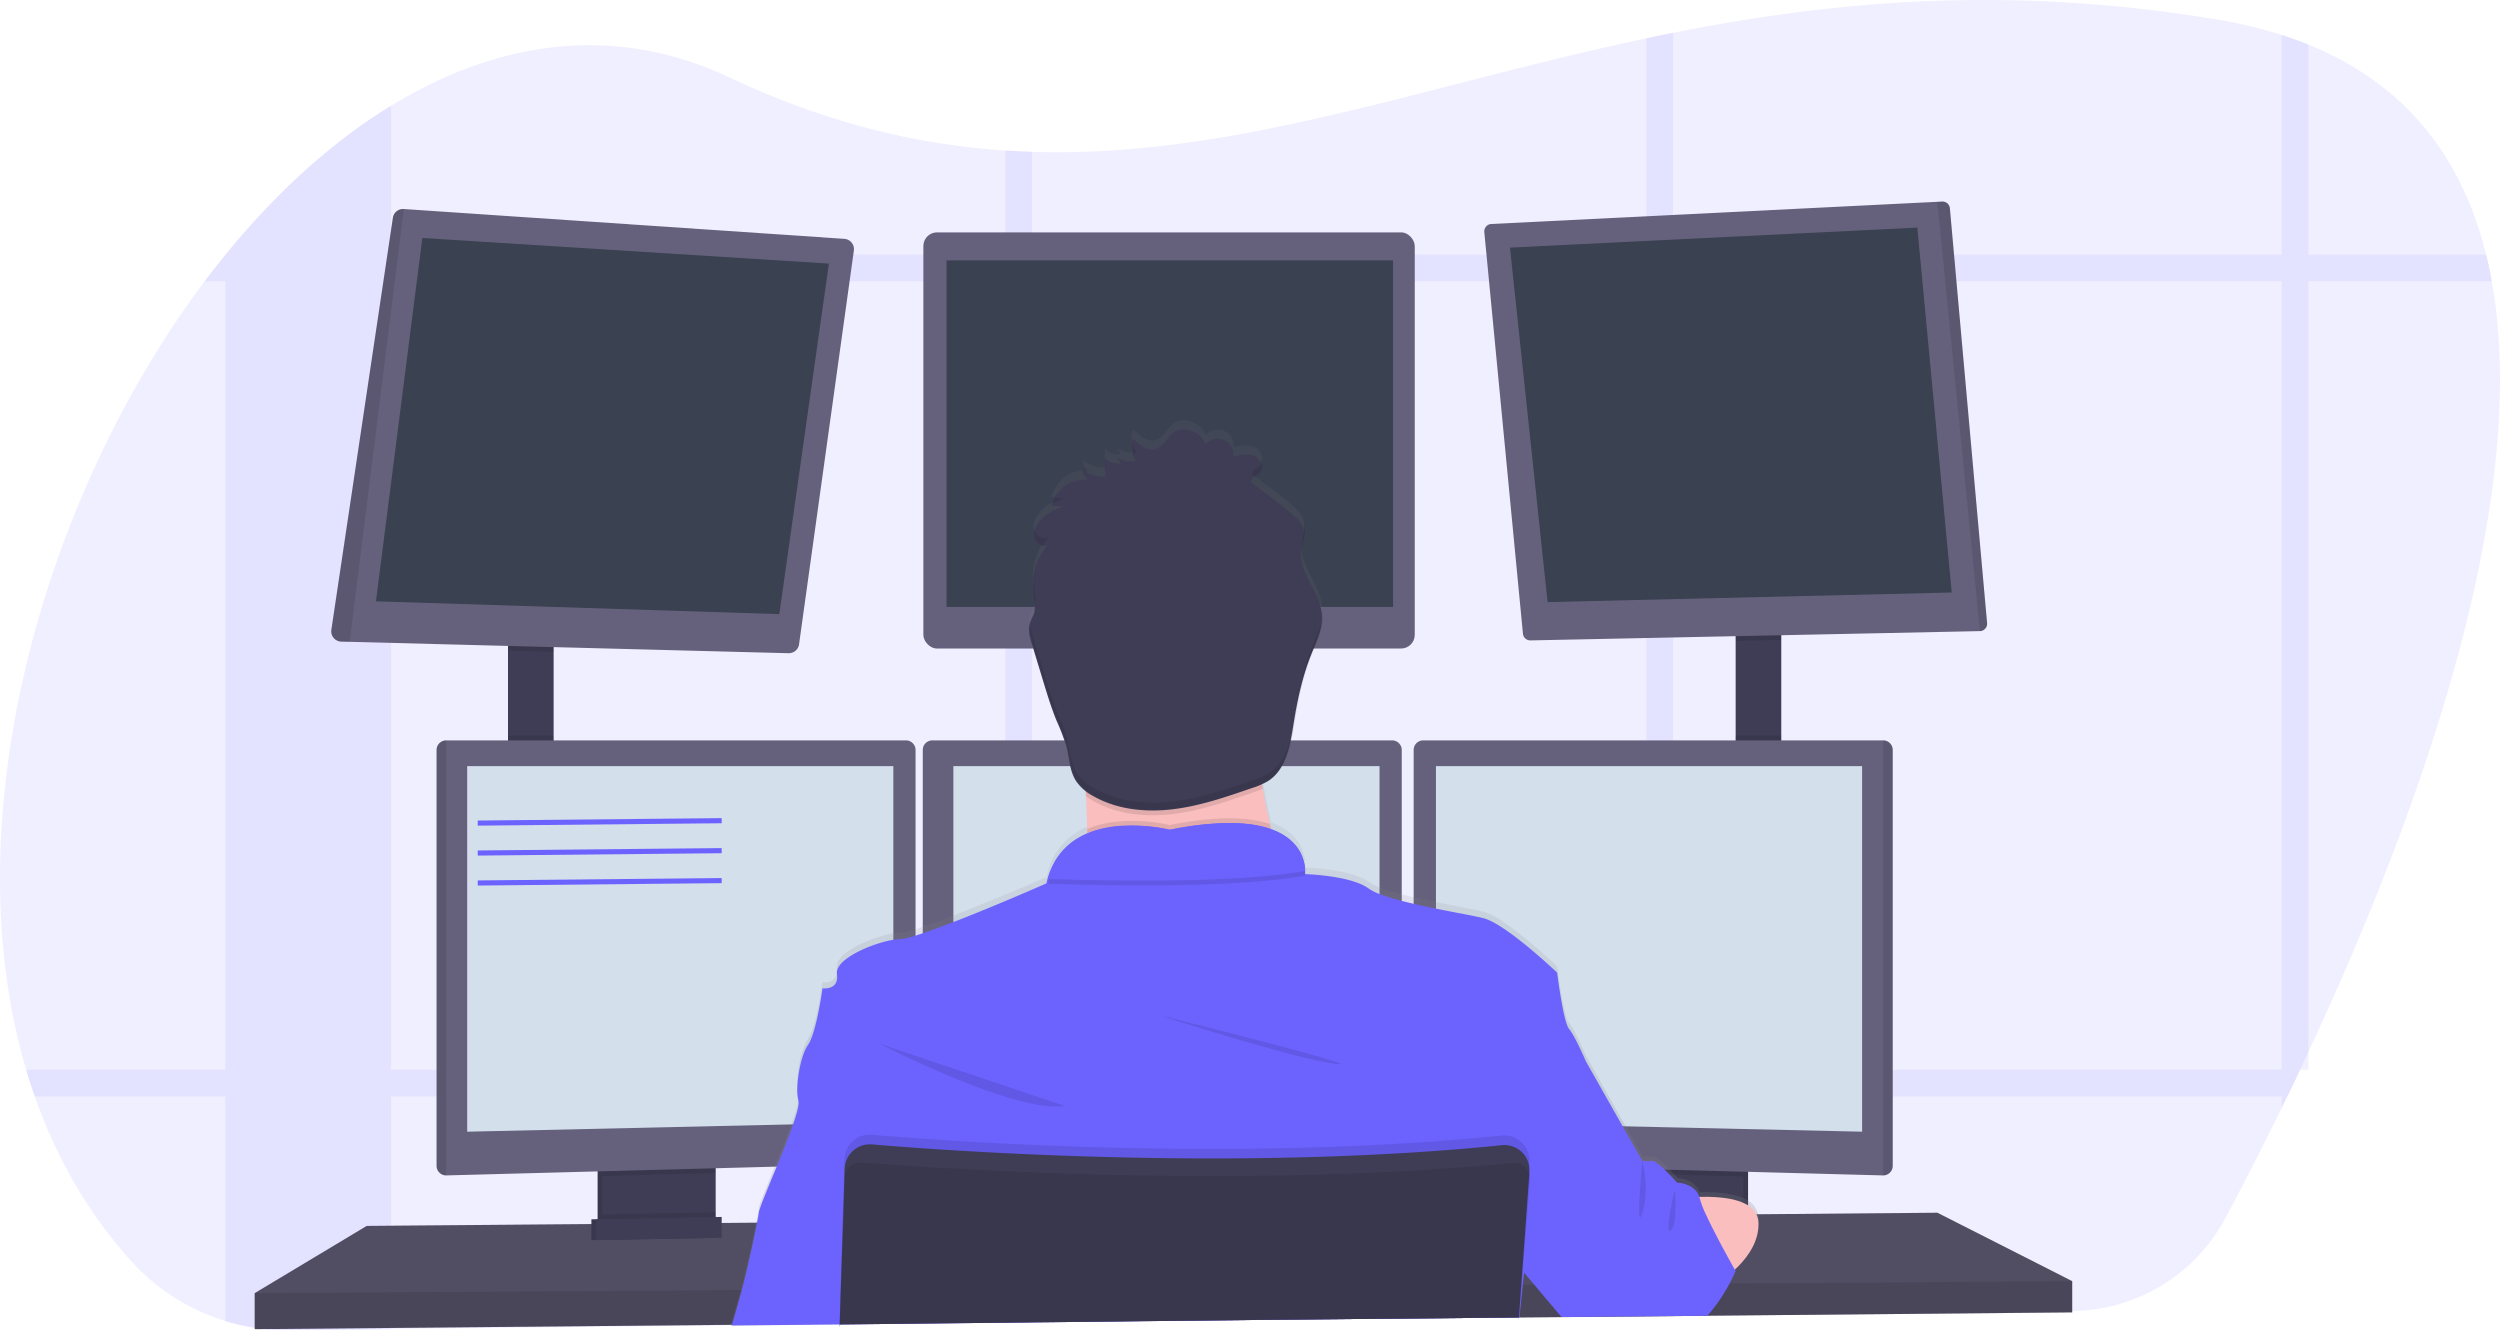 <svg xmlns="http://www.w3.org/2000/svg" xmlns:xlink="http://www.w3.org/1999/xlink" width="975.276" height="519.017" viewBox="0 0 975.276 519.017"><defs><style>.a,.c{fill:#6c63ff;}.a,.b,.g{opacity:0.1;}.d{fill:#3f3d56;}.e{fill:#65617d;}.f{opacity:0.2;}.h{fill:#3a4151;}.i{fill:#d4dfec;}.j{fill:#fbbebe;}.k{fill:url(#a);}.l{fill:none;stroke:#6c63ff;stroke-miterlimit:10;stroke-width:2px;}</style><linearGradient id="a" x1="0.5" y1="1" x2="0.5" y2="-0.001" gradientUnits="objectBoundingBox"><stop offset="0" stop-color="gray" stop-opacity="0.251"/><stop offset="0.54" stop-color="gray" stop-opacity="0.122"/><stop offset="1" stop-color="gray" stop-opacity="0.102"/></linearGradient></defs><g transform="translate(-0.011 -0.035)"><path class="a" d="M979.878,583.346q-1.63,3.512-3.25,6.931-2.529,5.311-4.992,10.415c-.731,1.508-1.461,2.988-2.173,4.468-8.055,16.456-15.576,31.011-21.964,42.981a68.57,68.57,0,0,1-59.765,36.247L745.7,685.934h-1.5l-12.176.131-10.415.112-31.939.347h-1.293l-16.26.178h-.5L571.4,687.788l-89.456.937-10.406.112-64.626.7h-.075l-41.914.45h-.45l-132.531,1.433-39.647.431a82.485,82.485,0,0,1-24.98-3.578A80.914,80.914,0,0,1,130.7,665.094c-17.028-18.76-29.438-40.649-37.774-64.4q-1.808-5.142-3.372-10.415C60.7,492.729,95.881,366.876,159.2,282.655q3.981-5.283,8.092-10.3l.066-.075c19.472-23.9,41.3-43.871,64.561-58.07,41.211-25.2,86.871-32.3,131.782-11.146,38,17.908,73.477,26.328,107.87,28.614,3.475.225,6.95.393,10.406.5,78.891,2.482,152.827-25.944,239.652-44.293,3.456-.731,6.922-1.452,10.415-2.135,61.938-12.326,130.648-18.826,212.359-5.161a177.107,177.107,0,0,1,25.064,5.994q5.4,1.742,10.415,3.746c39,15.866,60.271,45.182,69.31,81.916q1.283,5.114,2.22,10.406C1067.432,371.006,1020.5,496.344,979.878,583.346Z" transform="translate(-79.34 -172.91)"/><g class="b" transform="translate(10.219 12.806)"><path class="c" d="M237.866,217V694.318l-39.647.431a82.489,82.489,0,0,1-24.98-3.578V275.07h.066C192.778,251.14,214.61,231.171,237.866,217Z" transform="translate(-95.51 -188.508)"/><path class="c" d="M1056.857,289.378H164.6q3.981-5.283,8.092-10.3V279h881.945Q1055.921,284.086,1056.857,289.378Z" transform="translate(-94.963 -192.438)"/><path class="c" d="M1040.115,191.254V591.189h-3.25q-2.529,5.311-4.992,10.415c-.731,1.508-1.461,2.988-2.173,4.468V187.47Q1035.1,189.212,1040.115,191.254Z" transform="translate(-149.797 -186.636)"/><path class="c" d="M775.505,186.58V686.967l-10.415.112V188.715C768.546,187.985,772.012,187.264,775.505,186.58Z" transform="translate(-133.024 -186.58)"/><path class="c" d="M508.516,236.116V692.791l-10.406.112V235.62C501.585,235.845,505.06,235.976,508.516,236.116Z" transform="translate(-116.102 -189.688)"/><path class="c" d="M977.318,618.52q-2.529,5.311-4.992,10.415H93.622q-1.808-5.142-3.372-10.415Z" transform="translate(-90.25 -213.958)"/></g><rect class="d" width="17.796" height="54.005" transform="translate(198.188 248.983)"/><rect class="d" width="17.796" height="57.134" transform="translate(677.108 246.173)"/><path class="e" d="M815.118,531.844V544.02l-142.291,1.311-1.517.028-54.08.5-1.293.019-16.438.141h-.487l-100.2.927-164.479,1.527h-.14l-41.82.393-.45.009-185.824,1.7V536.527L149.793,510.3l87.667-.731,1.873-.009.618-.009,1.873-.028,42.091-.347,1.883-.009.6-.009,1.873-.009,13.5-.112.356-.009,33.3-.281h.272l259.817-2.192,6.36-.047h.637l4.852-.047,35.264-.29,1.873-.028,1.733-.019h.9l10.968-.084,2.173-.028,2.913-.019,9.132-.084,14.489-.122,1.873-.019,3.259-.019h.609l69.975-.6Z" transform="translate(-6.724 -32.017)"/><path class="f" d="M815.118,531.844V544.02l-142.291,1.311-1.517.028-54.08.5-1.293.019-16.438.141h-.487l-100.2.927-164.479,1.527h-.14l-41.82.393-.45.009-185.824,1.7V536.527L149.793,510.3l87.667-.731,1.873-.009.618-.009,1.873-.028,42.091-.347,1.883-.009.6-.009,1.873-.009,13.5-.112.356-.009,33.3-.281h.272l259.817-2.192,6.36-.047h.637l4.852-.047,35.264-.29,1.873-.028,1.733-.019h.9l10.968-.084,2.173-.028,2.913-.019,9.132-.084,14.489-.122,1.873-.019,3.259-.019h.609l69.975-.6Z" transform="translate(-6.724 -32.017)"/><path class="d" d="M372.45,656.57v22.938a5.742,5.742,0,0,1-3.278,5.189,5.62,5.62,0,0,1-2.342.562l-32.688.693a5.619,5.619,0,0,1-2.529-.534,5.732,5.732,0,0,1-3.344-5.217V656.57Z" transform="translate(-95.118 -203.564)"/><path class="g" d="M372.45,656.57v22.938a5.742,5.742,0,0,1-3.278,5.189,5.62,5.62,0,0,1-2.342.562l-32.688.693a5.619,5.619,0,0,1-2.529-.534,5.732,5.732,0,0,1-3.344-5.217V656.57Z" transform="translate(-95.118 -203.564)"/><path class="d" d="M374.45,656.57v22.938a5.742,5.742,0,0,1-3.278,5.189,5.619,5.619,0,0,1-2.341.562l-32.688.693a5.619,5.619,0,0,1-2.529-.534,5.732,5.732,0,0,1-3.344-5.217V656.57Z" transform="translate(-95.244 -203.564)"/><rect class="d" width="44.18" height="29.503" transform="translate(637.77 453.006)"/><rect class="g" width="44.18" height="29.503" transform="translate(637.77 453.006)"/><rect class="d" width="44.18" height="29.503" transform="translate(635.897 453.006)"/><path class="g" d="M229.4,265.82v5.367l-17.8-.459V265.82Z" transform="translate(-13.412 -16.847)"/><path class="e" d="M421.2,276.213l-21.383,153.6a4.027,4.027,0,0,1-4.093,3.475l-171.213-4.44-3.25-.084a4.027,4.027,0,0,1-3.9-4.561l24.005-160.8a4.027,4.027,0,0,1,4.252-3.4l171.831,11.633a4.018,4.018,0,0,1,3.746,4.571Z" transform="translate(-88.086 -178.428)"/><path class="h" d="M174.7,99.16,156.6,240.9l157.351,4.992L333.3,109.144Z" transform="translate(-9.925 -6.283)"/><rect class="e" width="191.697" height="162.344" rx="5.33" transform="translate(360.223 90.685)"/><rect class="h" width="174.21" height="135.182" transform="translate(369.271 101.616)"/><path class="g" d="M740.726,262.82v3.55l-17.8.365V262.82Z" transform="translate(-45.822 -16.657)"/><path class="e" d="M893.725,421.4a2.885,2.885,0,0,1-2.81,3.072l-175.334,3.625a2.885,2.885,0,0,1-2.932-2.613L697.579,268.8a2.885,2.885,0,0,1,2.735-3.156l174-8.654,1.873-.094a2.875,2.875,0,0,1,3.016,2.623Z" transform="translate(-118.525 -178.231)"/><path class="h" d="M628.93,102.631,787.846,94.82l13.422,142.366-157.66,3.746Z" transform="translate(-39.864 -6.008)"/><path class="g" d="M905.687,421.4a2.885,2.885,0,0,1-2.81,3.072l-16.6-167.476,1.873-.094a2.875,2.875,0,0,1,3.016,2.623Z" transform="translate(-130.487 -178.231)"/><path class="g" d="M245.653,260,224.514,428.852l-3.25-.084a4.027,4.027,0,0,1-3.9-4.561l24.005-160.8A4.027,4.027,0,0,1,245.653,260Z" transform="translate(-88.086 -178.427)"/><rect class="g" width="17.796" height="15.997" transform="translate(198.188 286.991)"/><path class="g" d="M295.11,483.65V488.3l-44.18,1.18V483.65Z" transform="translate(-15.904 -30.654)"/><path class="e" d="M448.045,485.02V642.558a3.746,3.746,0,0,1-3.606,3.7l-179.5,4.777h-.047a3.746,3.746,0,0,1-3.7-3.7V485.02a3.747,3.747,0,0,1,3.7-3.7H444.345a3.746,3.746,0,0,1,3.7,3.7Z" transform="translate(-90.866 -192.456)"/><path class="g" d="M264.936,481.32V651.035h-.047a3.746,3.746,0,0,1-3.7-3.7V485.02a3.747,3.747,0,0,1,3.7-3.7Z" transform="translate(-90.866 -192.456)"/><path class="i" d="M194.6,319.15H360.849V458L194.6,461.75Z" transform="translate(-12.334 -20.227)"/><rect class="g" width="17.796" height="16.316" transform="translate(677.108 286.991)"/><path class="g" d="M723.11,483.65v6l-44.18-1.18V483.65Z" transform="translate(-43.033 -30.654)"/><path class="e" d="M855.042,485.02V647.335a3.746,3.746,0,0,1-3.746,3.7h0l-179.54-4.777a3.746,3.746,0,0,1-3.606-3.7V485.02a3.746,3.746,0,0,1,3.7-3.7H851.305a3.747,3.747,0,0,1,3.737,3.7Z" transform="translate(-116.661 -192.456)"/><path class="g" d="M867.436,485.02V647.335a3.746,3.746,0,0,1-3.746,3.7h0V481.32h0a3.746,3.746,0,0,1,3.746,3.7Z" transform="translate(-129.055 -192.456)"/><path class="i" d="M764.349,319.15H598.1V458l166.249,3.746Z" transform="translate(-37.91 -20.227)"/><path class="e" d="M650.545,485.02V642.558a3.746,3.746,0,0,1-3.606,3.7l-179.5,4.777h0a3.747,3.747,0,0,1-3.746-3.7V485.02a3.746,3.746,0,0,1,3.7-3.7H646.845A3.747,3.747,0,0,1,650.545,485.02Z" transform="translate(-103.701 -192.456)"/><path class="i" d="M397.1,319.15H563.349V458L397.1,461.75Z" transform="translate(-25.169 -20.227)"/><path class="g" d="M815.118,533.65v12.176l-142.291,1.311-1.517.028-54.08.5-1.293.019-16.438.141h-.487l-100.2.927-164.479,1.527h-.14l-41.82.393-.45.009-185.824,1.7V538.333l189.674-1.246h.45l38.392-.262h.178l265.137-1.751h.272l.159-.009h.44l4.486-.028h1.367l69.768-.468,4.121-.019.918-.009Z" transform="translate(-6.724 -33.823)"/><circle class="j" cx="48.076" cy="48.076" r="48.076" transform="translate(408.299 206.835)"/><path class="k" d="M383.74,701.187a1.162,1.162,0,0,1,.094-.328c.937-3.362,2.6-9.048,3.849-13.59.159-.562.309-1.115.45-1.639,1.377-5.123,4.056-17.121,5.545-24.6.525-2.632.937-4.683,1.021-5.713.187-1.583,3.007-8.355,6.2-16.138,2.239-5.47,4.683-11.445,6.472-16.484a57.485,57.485,0,0,0,2.744-9.226,4.776,4.776,0,0,0,0-1.995,13.759,13.759,0,0,1-.45-3.278h0c-.215-5.807,1.517-14.986,4.2-18.835,3.278-4.683,5.62-22.16,5.62-22.16s4.852.7,5.62-3.306a5.761,5.761,0,0,0,.094-1.311,6.939,6.939,0,0,0-.084-1.04c-.834-5.844,13.787-12.064,22.01-13.4a18.416,18.416,0,0,1,2.81-.262,25.516,25.516,0,0,0,5.854-1.349q1.311-.4,2.81-.937c3.447-1.161,7.568-2.7,11.942-4.383,16.447-6.378,36.359-14.986,36.359-14.986.141-.665.3-1.3.478-1.929a25.954,25.954,0,0,1,15.314-17.73h0v-1.873c0-3.231-.141-6.556-.281-9.872,0-.646-.056-1.293-.094-1.939v-1.058c0-.656-.066-1.311-.1-1.958l-.169-.131a15.367,15.367,0,0,1-3.653-3.934,14.3,14.3,0,0,1-1.33-2.81c-1.171-3.175-1.442-6.716-2.229-10.069l-.169-.693a78.674,78.674,0,0,0-3.746-9.909c-2.07-5.076-3.662-10.3-5.245-15.595q-1.442-4.8-2.913-9.628l-1.48-4.908c-.281-.937-.562-1.873-.777-2.81h0a12.427,12.427,0,0,1-.244-1.311h0a9.366,9.366,0,0,1,.225-4.318,30.067,30.067,0,0,1,1.236-2.81,7.373,7.373,0,0,0,.468-1.293h0a2.813,2.813,0,0,0,.075-.3,5.292,5.292,0,0,0,.1-1.012,17.292,17.292,0,0,0-.487-3.643.066.066,0,0,1,0-.047,2.394,2.394,0,0,0-.047-.253,23.876,23.876,0,0,1-.337-2.81,26.648,26.648,0,0,1,3.25-14.583l.178-.337a23.621,23.621,0,0,1,1.723-2.6h0a13.154,13.154,0,0,1,.937-1.143c-1.311,1.255-3.465.7-4.683-.646a3.382,3.382,0,0,1-.515-.7,3.571,3.571,0,0,1-.215-.421c-.047-.112-.084-.234-.122-.356-.656-2.295.487-4.739,1.986-6.6a17.316,17.316,0,0,1,5.376-4.4h0a3.609,3.609,0,0,1,.375-.2,16.034,16.034,0,0,1,2.473-.993h0a14.107,14.107,0,0,1,1.527-.412l-3.475-.318-1.4-.131a13.572,13.572,0,0,1,12.176-10.219h1.012a10.988,10.988,0,0,1,1.47.122,4.159,4.159,0,0,1-2.482-4.056,13.5,13.5,0,0,0,8.607,2.866h.356a28.118,28.118,0,0,1-.318-3.063h0a31.067,31.067,0,0,1,0-4.177,7.905,7.905,0,0,0,6.35,2.117l-1.948-2.716a8.888,8.888,0,0,0,6.144,1.92l.45-.047a6.555,6.555,0,0,0,1.115-.215h.084c-.178-.225-.337-.459-.5-.7l-.056-.112a9.063,9.063,0,0,1-.937-1.958,6.175,6.175,0,0,1-.225-.815h0a8.2,8.2,0,0,1,.422-5.1c3.025,2.529,6.341,5.985,10.3,3.372s4.093-7.409,10.3-6.922a9.553,9.553,0,0,1,7.877,5.732,6.322,6.322,0,0,1,7.184-1.639,6.416,6.416,0,0,1,3.634,6.453c2.576-.646,5.348-1.283,7.821-.309s4.065,4.13,2.66,6.238a1.34,1.34,0,0,1-.131.187c-1.152,1.489-3.7,2.3-3.428,4.177l.393.281,1.218.88q7.165,5.17,13.956,10.865c2.323,1.948,4.8,4.29,4.955,7.334a8.093,8.093,0,0,1-.225,2.22h0c-.15.731-.356,1.461-.515,2.192a18.274,18.274,0,0,0-.318,5.667h0c.066.553.15,1.1.253,1.648,1.433,7.24,7.221,13.216,7.793,20.606v.525a16.649,16.649,0,0,1-.066,2.37c-.431,4.5-2.51,8.814-4.2,13.113-.1.262-.206.525-.3.787-3.25,8.43-5.123,17.412-6.556,26.375a93.883,93.883,0,0,1-1.873,9.45,25.035,25.035,0,0,1-4.767,9.769,15.188,15.188,0,0,1-3.147,2.81,17.485,17.485,0,0,1-2.482,1.321v.056c.1.571.187,1.143.29,1.714.056.3.1.6.159.937h0a.13.13,0,0,0,0,.056c.787,4.43,1.686,8.767,2.632,12.888l.478,2.051c11.8,4.262,13.2,12.991,13.281,16.335a9.016,9.016,0,0,1,0,1.339s17.8.468,24.82,5.62a19.047,19.047,0,0,0,4.224,2.154,77.739,77.739,0,0,0,8.664,2.707c1.508.393,3.081.777,4.683,1.152,2.81.646,5.788,1.274,8.664,1.873,7.671,1.545,14.892,2.81,18.554,3.746,8.739,2.21,28.726,21.374,28.726,21.374s2.342,19.332,4.683,22.151,6.556,12.729,6.556,12.729l15.492,27.546,6.556,11.586h4.215c.581,0,1.723.824,3.007,1.967,1.115.993,2.351,2.229,3.437,3.353l1.8,1.92,1.124,1.246s6.809.169,8.654,5.554c5.545-.159,12.354.206,17.121,2.342a13.24,13.24,0,0,1,1.873,1.012,8.13,8.13,0,0,1,3.868,5.3,7.819,7.819,0,0,1,.169,1.349c0,.534,0,1.068,0,1.592-.337,7.09-4.955,12.991-9.2,16.962l.3.534s-.141.337-.412.937c-.075.178-.169.375-.272.6h0c-.553,1.18-1.433,2.95-2.585,5.02a59.3,59.3,0,0,1-8.963,12.335l-.272.281-54.08.5-.159-.187-10.49-12.513-5.217-6.219-.159-.2-.15,1.489-.506,4.964-1.218,12-.066.6v.159l-.141,1.386.1-1.386h-.272l-100.218.937-164.488,1.817v.787H426.1v-.787l-41.914.45Z" transform="translate(-98.634 -184.005)"/><path class="j" d="M612.195,543.1s-93.193,11.239-84.3,0c3.222-4.065,4.112-16.11,3.934-29.831-.056-4.168-.206-8.486-.421-12.785-1.03-20.606-3.512-40.743-3.512-40.743s81.486-38.4,72.119-7.961c-3.746,12.3-2.519,29.569.328,45.782.834,4.73,1.8,9.366,2.81,13.768A322.81,322.81,0,0,0,612.195,543.1Z" transform="translate(-107.733 -189.84)"/><path class="g" d="M612.195,547.769s-93.193,11.239-84.3,0c3.222-4.065,4.112-16.11,3.934-29.831,14.208-6.069,32.285-1.545,32.285-1.545,19.032-3.793,31.236-3.053,39.038-.393A322.81,322.81,0,0,0,612.195,547.769Z" transform="translate(-107.733 -194.513)"/><path class="c" d="M426.233,712.148v-.787l164.488-1.789,100.218-.937h.281l-.1,1.386.141-1.386h.178v-.159l1.283-12.6.487-4.767.15-1.489.131-1.246,5.788-19.3,5.788-19.276,4.87-16.232,7.437-24.8s-4.215-9.834-6.556-12.644-4.683-22.01-4.683-22.01-19.987-19.041-28.726-21.233c-3.662-.937-10.893-2.182-18.573-3.746-2.875-.581-5.826-1.2-8.664-1.873-1.6-.365-3.175-.749-4.683-1.133a82.325,82.325,0,0,1-8.664-2.679,19.385,19.385,0,0,1-4.215-2.145c-6.884-5.048-24.137-5.62-24.8-5.62h0a.393.393,0,0,1,0-.066v-.084a9.576,9.576,0,0,0,0-1.18,7.523,7.523,0,0,0-.084-1.311,1.183,1.183,0,0,0-.066-.468c-.047-.337-.1-.693-.187-1.068a4.668,4.668,0,0,0-.112-.5,16.121,16.121,0,0,0-1.171-3.269c-.066-.15-.15-.309-.225-.459a17.094,17.094,0,0,0-1.592-2.463c-.122-.159-.253-.328-.393-.487a18.332,18.332,0,0,0-2.548-2.473c-.253-.2-.515-.4-.787-.59a4.368,4.368,0,0,0-.478-.337l-.834-.543-.777-.45c-.684-.375-1.4-.74-2.192-1.086-.244-.112-.506-.215-.768-.318s-.674-.262-1.021-.393h-.056l-.7-.281c-.534-.178-1.077-.337-1.648-.5l-.871-.225-.937-.215-.937-.2c-.937-.187-1.939-.356-2.988-.487l-1.068-.131-1.1-.112-1.133-.094-1.611-.094-1.873-.066a116.8,116.8,0,0,0-24.588,2.615,67.686,67.686,0,0,0-17.092-1.576h-.815l-.937.056h-.6l-1.208.112a8.988,8.988,0,0,0-1.218.141c-.4.056-.824.1-1.227.169l-.618.1c-.609.1-1.227.215-1.873.347q-.309.056-.618.141c-.815.178-1.63.393-2.435.637-.4.112-.805.244-1.208.384-.206.056-.4.131-.6.206l-.6.215-.59.234-.7.281c-.356.15-.7.309-1.049.478-.2.084-.393.178-.581.281s-.384.187-.562.29a25.991,25.991,0,0,0-5.816,4.1l-.478.459-.468.478c-.159.159-.309.328-.459.5a22.3,22.3,0,0,0-1.7,2.107c-.15.2-.29.393-.431.6a24.993,24.993,0,0,0-1.611,2.735c-.122.225-.234.459-.347.684a30.628,30.628,0,0,0-1.873,4.917q-.262.937-.478,1.873s-19.828,8.748-36.275,15.08c-4.374,1.686-8.5,3.213-11.942,4.365-1,.337-1.939.646-2.81.937a25.013,25.013,0,0,1-5.854,1.349,18.409,18.409,0,0,0-2.81.262c-7.558,1.227-20.512,6.556-21.926,11.9a3.456,3.456,0,0,0-.094,1.311s0,.066,0,.1c.937,6.556-5.62,5.62-5.62,5.62s-2.342,17.327-5.62,22.01c-2.37,3.372-3.99,10.893-4.2,16.569h0a18.367,18.367,0,0,0,.412,5.273v.131c.375,1.255-.525,4.683-2.051,9.076-1.658,4.824-4.074,10.818-6.4,16.475-3.5,8.542-6.8,16.3-7.006,18-.084.759-.328,2.117-.665,3.868-1.367,7.137-4.4,20.727-5.9,26.225-1.115,4.1-2.735,9.722-3.849,13.581a1.315,1.315,0,0,1-.094.328l41.988-.412v.787h.131Z" transform="translate(-98.661 -194.638)"/><path class="g" d="M445.44,607.57s53.387,27.63,72.588,24.352Z" transform="translate(-102.544 -200.459)"/><path class="g" d="M561.44,595.57s51.982,16.859,69.31,19.2S561.44,595.57,561.44,595.57Z" transform="translate(-109.897 -199.698)"/><path class="g" d="M616.205,536.39c-27.162,5-78.3,3.924-100.405,3.166,8.1-29.035,47.608-19.163,47.608-19.163C612.309,510.633,616.055,530.883,616.205,536.39Z" transform="translate(-107.004 -194.767)"/><path class="c" d="M616.205,534.39c-27.162,5-78.3,3.924-100.405,3.166,8.1-29.035,47.608-19.163,47.608-19.163C612.309,508.633,616.055,528.883,616.205,534.39Z" transform="translate(-107.004 -194.64)"/><path class="j" d="M776.94,672.264s31.995-4.917,32.622,9.132-16.316,23.865-16.316,23.865Z" transform="translate(-123.556 -204.506)"/><path class="g" d="M600.383,497.558a44.038,44.038,0,0,1-4.215,1.63c-10.1,3.484-20.278,7-30.908,8.27s-21.786.15-31.058-5.151a26.942,26.942,0,0,1-2.81-1.826c-1.03-20.606-3.512-40.743-3.512-40.743s81.486-38.4,72.119-7.961C596.272,464.074,597.536,481.345,600.383,497.558Z" transform="translate(-107.77 -189.84)"/><path class="d" d="M549.693,364.017a8.87,8.87,0,0,1-7.793-1.639l1.948,2.707a7.933,7.933,0,0,1-6.35-2.107,31.923,31.923,0,0,0,.3,7.259,13.6,13.6,0,0,1-8.954-2.81,4.14,4.14,0,0,0,2.473,4.037,13.431,13.431,0,0,0-14.611,10.031l4.889.45a17.3,17.3,0,0,0-9.778,5.966c-1.5,1.873-2.641,4.271-1.986,6.556s3.821,3.746,5.545,2.117a26.169,26.169,0,0,0-5.713,21.345,13.552,13.552,0,0,1,.431,4.927c-.309,1.545-1.283,2.885-1.77,4.393-.937,2.735-.047,5.7.787,8.43L513.5,450.12c1.592,5.217,3.175,10.443,5.254,15.492a76.881,76.881,0,0,1,3.746,9.844c1.18,4.533,1.227,9.5,3.746,13.459a18.667,18.667,0,0,0,6.725,5.929c9.263,5.3,20.456,6.425,31.058,5.151s20.774-4.786,30.862-8.27a29.036,29.036,0,0,0,6.406-2.81c6.978-4.571,8.533-13.918,9.834-22.151,1.452-9.179,3.391-18.339,6.828-26.975,2.042-5.142,4.683-10.359,4.234-15.866-.571-7.315-6.36-13.244-7.793-20.437a17.8,17.8,0,0,1,.066-7.277,16.542,16.542,0,0,0,.74-4.4c-.159-3.016-2.632-5.339-4.955-7.278q-7.558-6.313-15.6-11.933c-.272-1.873,2.276-2.679,3.428-4.159,1.63-2.089-.056-5.4-2.529-6.378s-5.245-.337-7.821.309a6.172,6.172,0,0,0-10.818-4.786,9.554,9.554,0,0,0-7.886-5.695c-6.21-.487-6.332,4.262-10.3,6.875s-7.249-.834-10.3-3.344A8.692,8.692,0,0,0,549.693,364.017Z" transform="translate(-106.505 -184.25)"/><path class="c" d="M796.1,696.315s-.834,1.986-2.37,4.861a64.626,64.626,0,0,1-8.43,12.335l-.253.272h-1.517l-54.08.5h-1.293l-.159-.187-10.49-12.448-3.952-4.692-.159-.2-.337-.393-.187-.225-.244-.29-7.69-9.123,2.81-11.708,4.786-19.725.122-.478.937-3.746.665-2.81,2.229-9.16,7.643-31.517,13.581,7.025,14.321,25.289,7.69,13.581h4.215c.8,0,2.622,1.536,4.458,3.306.656.628,1.311,1.293,1.873,1.873,1.667,1.723,2.988,3.2,2.988,3.2s6.828.15,8.664,5.526a6.545,6.545,0,0,1,.234.8,37.754,37.754,0,0,0,2.37,6.144c1.208,2.632,2.726,5.62,4.262,8.607,2.857,5.479,5.76,10.7,6.828,12.588l.131.234Z" transform="translate(-118.993 -200.459)"/><path class="g" d="M698.153,656.432l-.094,1.339v.094l-.159,2.154-1.246,17.337-1.508,20.886-.431,5.882-.937,12.588v.159l-100.218.937-164.46,1.78v.787h-.131v-1.049l.422-13.45.805-26.281.693-22.282.066-2.22a9.863,9.863,0,0,1,10.7-9.525c4.421.375,10.162.834,17.028,1.321l2.81.206c39.647,2.754,112.918,6.313,186.855,1.873,1.555-.084,3.119-.178,4.683-.29,11.464-.721,22.919-1.648,34.261-2.81a9.863,9.863,0,0,1,10.865,10.518Z" transform="translate(-101.5 -202.865)"/><path class="d" d="M429.08,720.631v-.787l164.488-1.789,100.218-.937h.281v-.159L695,704.371l.4-5.62,1.536-21.177,1.208-16.765V660.4a9.945,9.945,0,0,0-.1-2.313.282.282,0,0,0,0-.094,9.733,9.733,0,0,0-1.873-4.346,9.872,9.872,0,0,0-8.823-3.747c-11.342,1.161-22.8,2.089-34.261,2.81-1.564.112-3.128.206-4.683.29-73.936,4.393-147.208.834-186.855-1.873l-2.81-.206c-6.865-.487-12.607-.937-17.028-1.321a9.872,9.872,0,0,0-10.528,7.989,10.3,10.3,0,0,0-.169,1.536l-.637,20.755-.871,26.291-.412,13.45v1.049Z" transform="translate(-101.507 -203.12)"/><path class="g" d="M698.443,663.73l-1.152,14.358-1.714,21.4-.431,5.357-.937,12-.056.6v.159h0l-.141,1.386.1-1.386h-.272l-100.218.937L429.11,720.32v-.262l.459-13.45.937-26.281.6-17.468a5.957,5.957,0,0,1,2.866-4.917,5.854,5.854,0,0,1,3.54-.843c1.967.159,4.383.346,7.2.553,4.58.337,10.228.731,16.8,1.143,12.176.768,27.452,1.592,44.958,2.267,48.7,1.873,114.454,2.5,176.908-2.969,2.81-.244,5.713-.515,8.551-.787a5.862,5.862,0,0,1,3.259.618,4.833,4.833,0,0,1,.806.506,5.75,5.75,0,0,1,1.873,2.3,3.34,3.34,0,0,1,.234.571A5.881,5.881,0,0,1,698.443,663.73Z" transform="translate(-101.509 -203.597)"/><path class="g" d="M374.45,677.87v2.988a5.742,5.742,0,0,1-3.278,5.189l-37.558.721a5.732,5.732,0,0,1-3.344-5.217v-2.81Z" transform="translate(-95.244 -204.915)"/><path class="d" d="M295.288,515.02l-48.938.937v-8.12l48.938-.937Z" transform="translate(-15.614 -32.127)"/><path class="g" d="M295.288,515.02l-48.938.937v-8.12l48.938-.937Z" transform="translate(-15.614 -32.127)"/><path class="d" d="M297.288,515.02l-48.938.937v-8.12l48.938-.937Z" transform="translate(-15.741 -32.127)"/><g class="b" transform="translate(401.794 172.63)"><path d="M552.8,361.285a9.133,9.133,0,0,1-1.77-4.065,8.889,8.889,0,0,0,.393,4.308A8.426,8.426,0,0,0,552.8,361.285Z" transform="translate(-511.025 -357.22)"/><path d="M540.207,367.965a32.916,32.916,0,0,1-.346-3.465c0,1.152,0,2.313,0,3.475Z" transform="translate(-510.323 -357.681)"/><path d="M621.726,401.038a17.188,17.188,0,0,1,.337-2.482,16.856,16.856,0,0,0,.749-4.393,5.779,5.779,0,0,0-.15-.993c-.159.862-.412,1.723-.6,2.576a17.926,17.926,0,0,0-.337,5.292Z" transform="translate(-515.508 -359.499)"/><path d="M600.929,370.349l1.021.74a18.465,18.465,0,0,0,2.407-2.079,3.437,3.437,0,0,0,.356-3.409,2.808,2.808,0,0,1-.356.6C603.2,367.679,600.657,368.494,600.929,370.349Z" transform="translate(-514.193 -357.751)"/><path d="M518.7,380.29a11.533,11.533,0,0,0-.815,2.135,17.009,17.009,0,0,1,4.683-1.77Z" transform="translate(-508.931 -358.682)"/><path d="M532.43,369.332a13.892,13.892,0,0,1-1.761-1.152,3.978,3.978,0,0,0,.084,1.105,11.111,11.111,0,0,1,1.677.047Z" transform="translate(-509.74 -357.915)"/><path d="M622.587,428.33c-.384,4.543-2.5,8.917-4.215,13.225-3.437,8.636-5.376,17.8-6.828,26.984-1.3,8.233-2.81,17.58-9.834,22.142a28.1,28.1,0,0,1-6.4,2.81c-10.1,3.494-20.278,7-30.908,8.27s-21.786.159-31.058-5.142a18.733,18.733,0,0,1-6.725-5.929c-2.5-3.962-2.548-8.926-3.746-13.459a77,77,0,0,0-3.747-9.853c-2.07-5.039-3.662-10.3-5.245-15.482q-2.2-7.221-4.393-14.452a26.984,26.984,0,0,1-1.068-4.449c-.365,2.4.346,4.908,1.068,7.259q2.192,7.24,4.393,14.452c1.583,5.217,3.175,10.443,5.245,15.482a76.99,76.99,0,0,1,3.746,9.853c1.18,4.533,1.227,9.5,3.746,13.459a18.732,18.732,0,0,0,6.725,5.929c9.273,5.3,20.456,6.416,31.058,5.142s20.774-4.777,30.908-8.27a28.094,28.094,0,0,0,6.4-2.81c6.978-4.561,8.533-13.909,9.834-22.142,1.452-9.188,3.391-18.348,6.828-26.984,2.042-5.133,4.683-10.35,4.234-15.866C622.606,428.442,622.587,428.386,622.587,428.33Z" transform="translate(-508.324 -361.727)"/><path d="M510.574,423.91v-.1a13.111,13.111,0,0,0-.431-4.917,24.906,24.906,0,0,1-.365-3.11,25.617,25.617,0,0,0,.365,5.919C510.293,422.43,510.461,423.17,510.574,423.91Z" transform="translate(-508.414 -360.932)"/><path d="M513.458,399.625a25.98,25.98,0,0,1,2.445-3.437c-1.714,1.639-4.88.178-5.545-2.1a5.461,5.461,0,0,0,0,2.81,4.112,4.112,0,0,0,3.1,2.726Z" transform="translate(-508.442 -359.557)"/></g><path class="g" d="M763.351,656.57s2.969,10.771,0,20.137S763.351,656.57,763.351,656.57Z" transform="translate(-122.611 -203.564)"/><path class="g" d="M776.77,668.3s1.246,13.675-1.564,16.1S776.77,668.3,776.77,668.3Z" transform="translate(-123.387 -204.308)"/><line class="l" y1="0.937" x2="95.169" transform="translate(186.378 320.194)"/><line class="l" y1="0.927" x2="95.169" transform="translate(186.378 331.883)"/><line class="l" y1="0.937" x2="95.169" transform="translate(186.378 343.562)"/></g></svg>